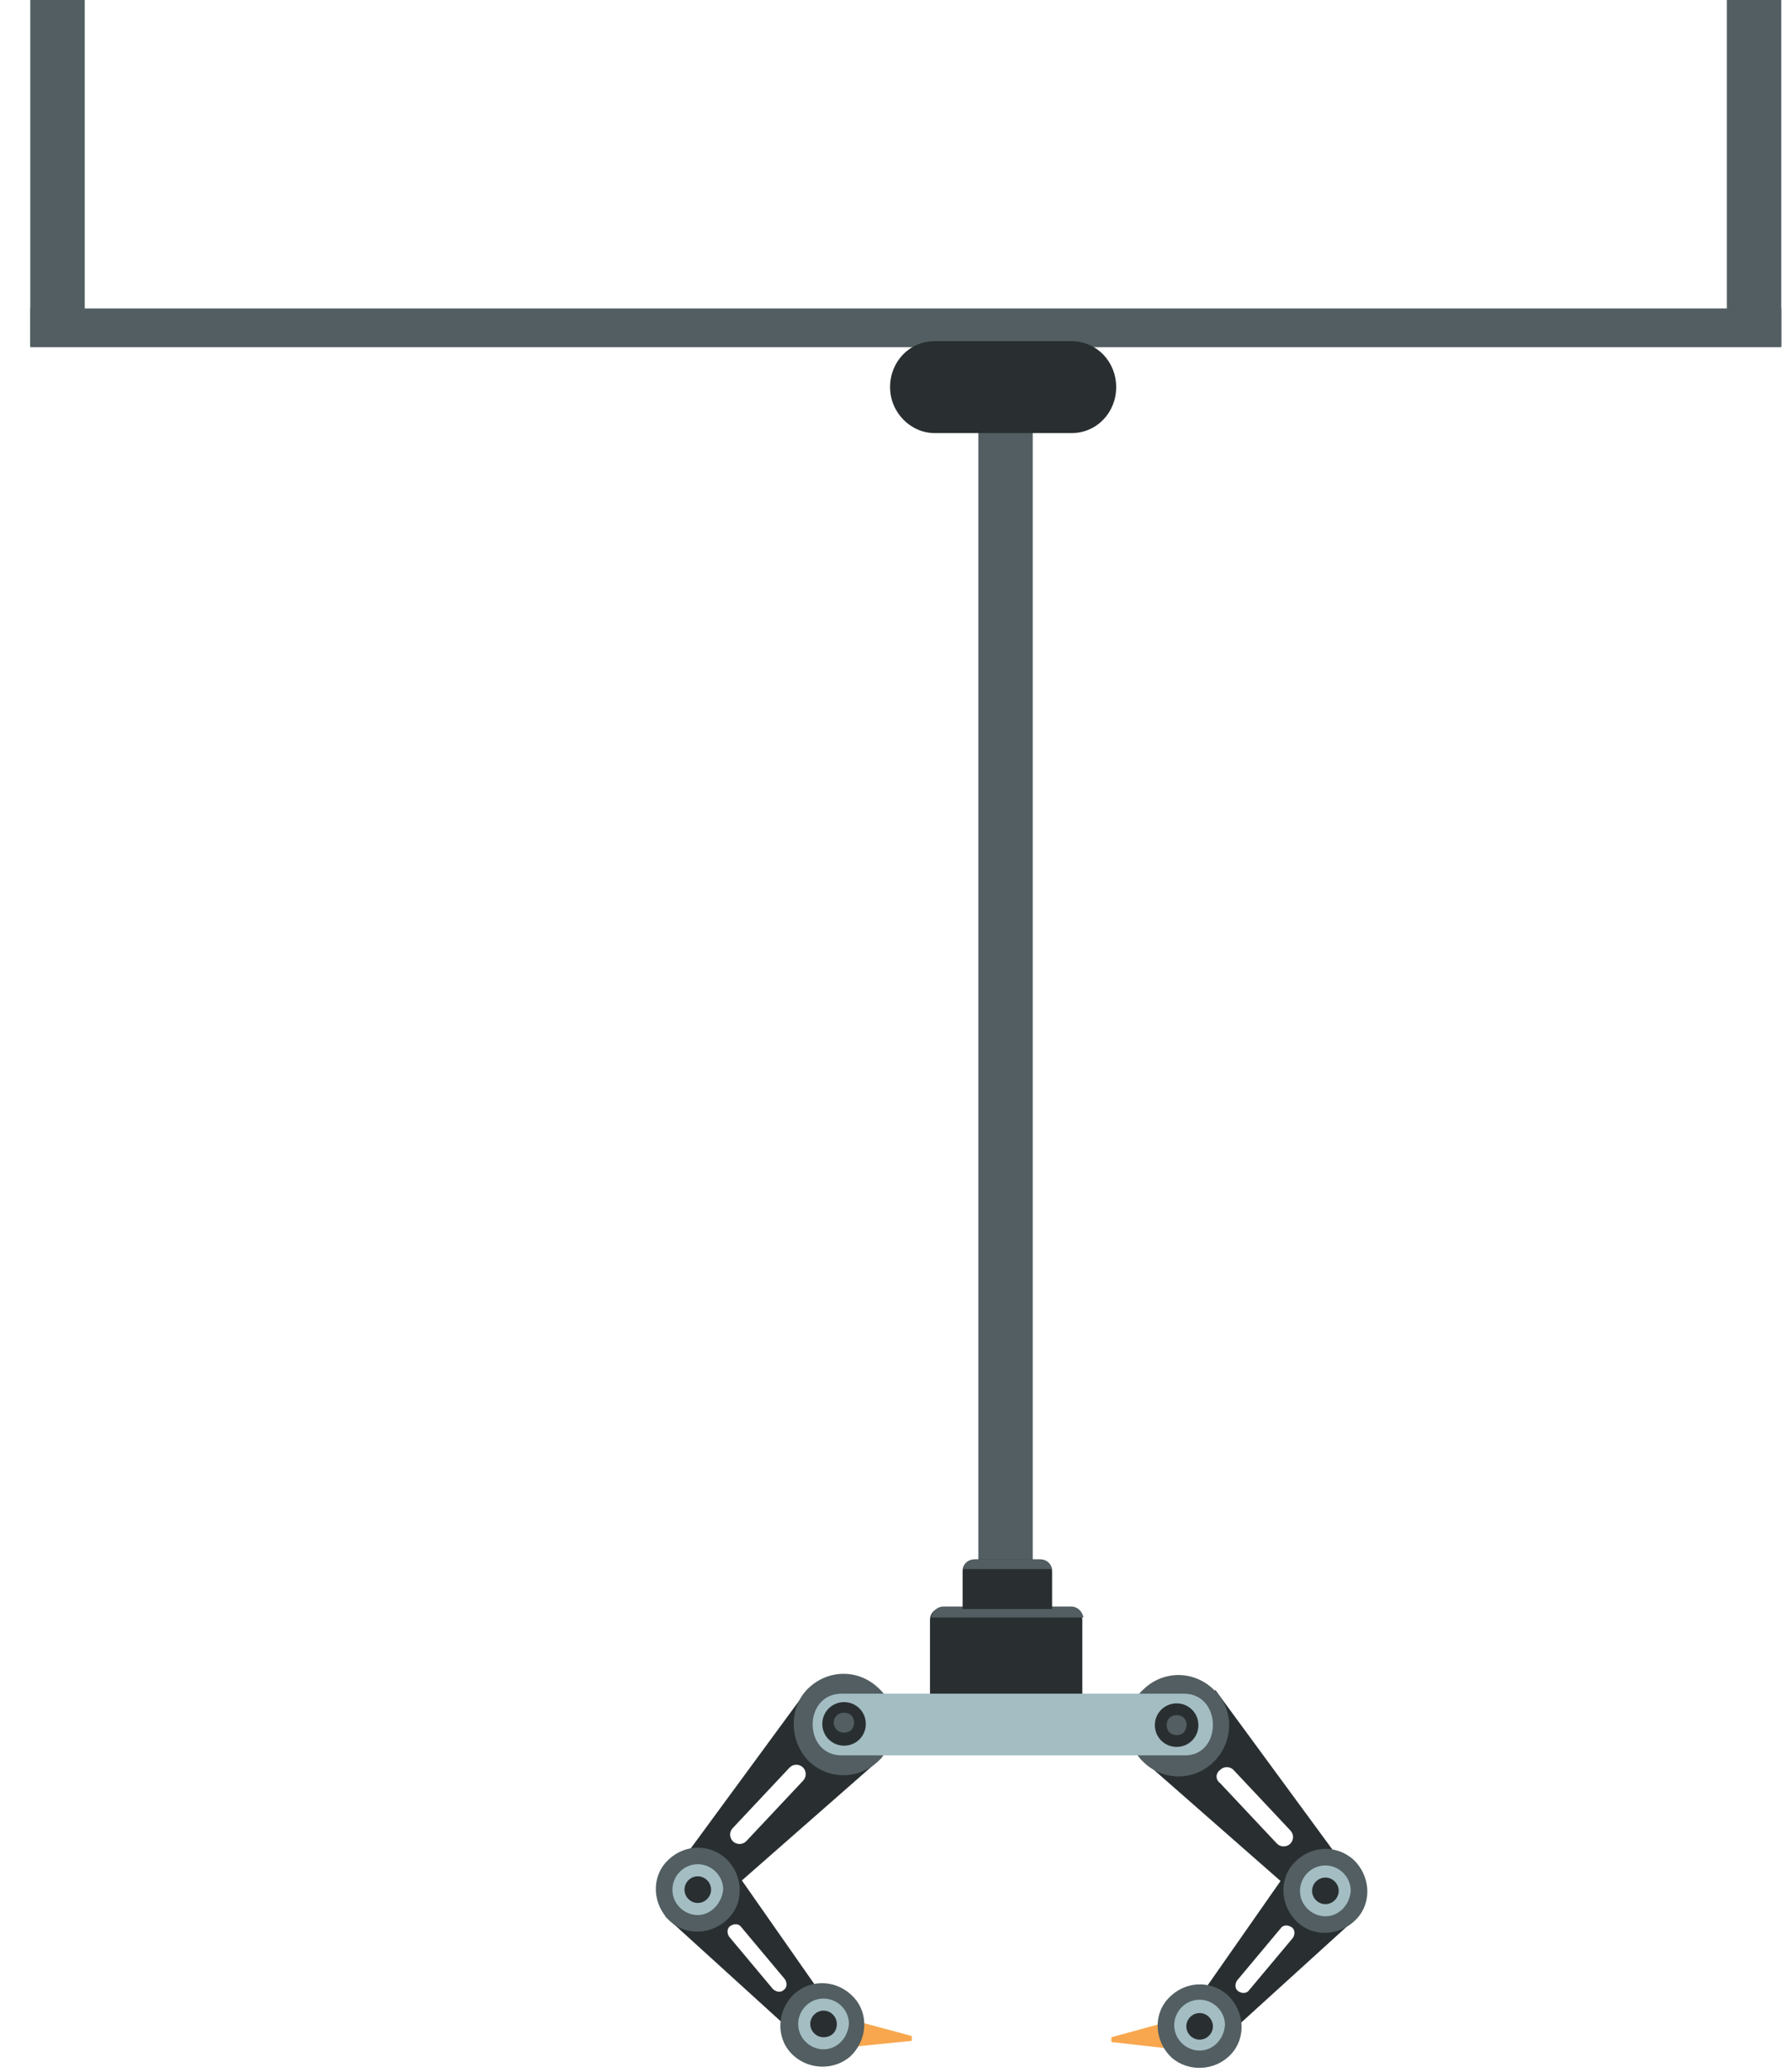 <svg width="32" height="37" viewBox="0 0 32 37" fill="none" xmlns="http://www.w3.org/2000/svg">
<path d="M0.541 5.509H31.826V6.201H0.541V5.509Z" fill="#525E61"/>
<path d="M17.48 7.519H18.452V28.152H17.48V7.519Z" fill="#525E61"/>
<path fill-rule="evenodd" clip-rule="evenodd" d="M19.143 6.093H16.702C16.248 6.093 15.903 6.46 15.903 6.914C15.903 7.367 16.27 7.735 16.702 7.735H19.143C19.597 7.735 19.943 7.367 19.943 6.914C19.943 6.46 19.597 6.093 19.143 6.093Z" fill="#292F31"/>
<path fill-rule="evenodd" clip-rule="evenodd" d="M19.359 30.27H16.616V28.93C16.616 28.8 16.724 28.714 16.831 28.714H19.122C19.251 28.714 19.338 28.822 19.338 28.93V30.27H19.359Z" fill="#292F31"/>
<path fill-rule="evenodd" clip-rule="evenodd" d="M16.637 28.887C16.659 28.779 16.745 28.692 16.853 28.692H19.143C19.251 28.692 19.338 28.779 19.359 28.887H16.637Z" fill="#525E61"/>
<path fill-rule="evenodd" clip-rule="evenodd" d="M18.798 28.736H17.199V28.066C17.199 27.936 17.307 27.85 17.415 27.85H18.582C18.711 27.85 18.798 27.958 18.798 28.066V28.736Z" fill="#292F31"/>
<path fill-rule="evenodd" clip-rule="evenodd" d="M17.199 28.023C17.221 27.915 17.307 27.85 17.415 27.85H18.582C18.69 27.85 18.776 27.915 18.798 28.023H17.199Z" fill="#525E61"/>
<path fill-rule="evenodd" clip-rule="evenodd" d="M21.715 30.183L20.396 31.415L23.573 34.202L24.221 33.597L21.715 30.183ZM21.801 31.609C21.866 31.544 21.974 31.544 22.038 31.609L23.054 32.69C23.119 32.754 23.119 32.862 23.054 32.927C22.989 32.992 22.881 32.992 22.816 32.927L21.801 31.847C21.715 31.782 21.715 31.674 21.801 31.609Z" fill="#292F31"/>
<path fill-rule="evenodd" clip-rule="evenodd" d="M14.434 30.162L15.752 31.393L12.575 34.181L11.927 33.576L14.434 30.162ZM14.347 31.566C14.282 31.501 14.174 31.501 14.109 31.566L13.094 32.647C13.029 32.711 13.029 32.819 13.094 32.884C13.159 32.949 13.267 32.949 13.332 32.884L14.347 31.804C14.412 31.739 14.412 31.631 14.347 31.566Z" fill="#292F31"/>
<path fill-rule="evenodd" clip-rule="evenodd" d="M21.671 31.48C21.304 31.825 20.742 31.804 20.397 31.436C20.051 31.069 20.073 30.486 20.44 30.162C20.807 29.816 21.369 29.837 21.715 30.205C22.06 30.55 22.039 31.134 21.671 31.48Z" fill="#525E61"/>
<path fill-rule="evenodd" clip-rule="evenodd" d="M14.455 31.458C14.822 31.803 15.384 31.782 15.73 31.415C16.075 31.047 16.054 30.464 15.687 30.14C15.319 29.794 14.758 29.816 14.412 30.183C14.088 30.529 14.109 31.112 14.455 31.458Z" fill="#525E61"/>
<path fill-rule="evenodd" clip-rule="evenodd" d="M24.243 34.245L23.119 33.251L21.11 36.125L21.65 36.6L24.243 34.245ZM22.125 35.563C22.061 35.52 22.061 35.433 22.104 35.369L22.881 34.44C22.925 34.375 23.011 34.375 23.076 34.418C23.141 34.461 23.141 34.548 23.098 34.612L22.32 35.541C22.277 35.606 22.19 35.606 22.125 35.563Z" fill="#292F31"/>
<path fill-rule="evenodd" clip-rule="evenodd" d="M11.884 34.223L13.007 33.229L15.017 36.103L14.476 36.578L11.884 34.223ZM14.001 35.541C14.066 35.498 14.066 35.411 14.023 35.347L13.245 34.418C13.202 34.353 13.115 34.353 13.05 34.396C12.986 34.439 12.986 34.526 13.029 34.59L13.807 35.52C13.871 35.584 13.958 35.584 14.001 35.541Z" fill="#292F31"/>
<path fill-rule="evenodd" clip-rule="evenodd" d="M23.184 34.331C22.881 34.051 22.838 33.575 23.119 33.273C23.4 32.97 23.854 32.927 24.178 33.208C24.48 33.489 24.523 33.964 24.242 34.267C23.962 34.569 23.486 34.612 23.184 34.331Z" fill="#525E61"/>
<path fill-rule="evenodd" clip-rule="evenodd" d="M11.97 34.31C11.668 34.029 11.625 33.554 11.906 33.251C12.186 32.949 12.64 32.906 12.964 33.187C13.267 33.468 13.31 33.943 13.029 34.245C12.748 34.548 12.273 34.591 11.97 34.31Z" fill="#525E61"/>
<path fill-rule="evenodd" clip-rule="evenodd" d="M21.153 30.248H15.038C14.347 30.248 14.347 31.35 15.038 31.35H21.153C21.844 31.371 21.844 30.248 21.153 30.248Z" fill="#A3BDC3"/>
<path fill-rule="evenodd" clip-rule="evenodd" d="M21.585 36.665L21.52 35.93L19.857 36.384V36.47L21.585 36.665Z" fill="#F8A74F"/>
<path fill-rule="evenodd" clip-rule="evenodd" d="M14.563 36.622L14.606 35.909L16.291 36.362V36.449L14.563 36.622Z" fill="#F8A74F"/>
<path fill-rule="evenodd" clip-rule="evenodd" d="M20.937 36.751C20.634 36.47 20.591 35.995 20.872 35.693C21.153 35.39 21.607 35.347 21.931 35.628C22.233 35.909 22.276 36.384 21.995 36.687C21.715 36.989 21.239 37.011 20.937 36.751Z" fill="#525E61"/>
<path fill-rule="evenodd" clip-rule="evenodd" d="M15.189 36.73C15.492 36.449 15.535 35.974 15.254 35.671C14.973 35.369 14.52 35.326 14.195 35.606C13.893 35.887 13.85 36.363 14.131 36.665C14.412 36.968 14.887 36.989 15.189 36.73Z" fill="#525E61"/>
<path fill-rule="evenodd" clip-rule="evenodd" d="M23.681 34.224C23.443 34.224 23.227 34.029 23.227 33.77C23.227 33.532 23.421 33.316 23.681 33.316C23.918 33.316 24.134 33.511 24.134 33.77C24.113 34.029 23.918 34.224 23.681 34.224Z" fill="#A3BDC3"/>
<path fill-rule="evenodd" clip-rule="evenodd" d="M12.467 34.202C12.229 34.202 12.014 34.007 12.014 33.748C12.014 33.511 12.208 33.294 12.467 33.294C12.705 33.294 12.921 33.489 12.921 33.748C12.899 33.986 12.705 34.202 12.467 34.202Z" fill="#A3BDC3"/>
<path fill-rule="evenodd" clip-rule="evenodd" d="M23.681 34.007C23.551 34.007 23.443 33.899 23.443 33.77C23.443 33.64 23.551 33.532 23.681 33.532C23.81 33.532 23.919 33.64 23.919 33.77C23.919 33.899 23.81 34.007 23.681 34.007Z" fill="#292F31"/>
<path fill-rule="evenodd" clip-rule="evenodd" d="M12.467 33.986C12.338 33.986 12.23 33.878 12.23 33.748C12.23 33.618 12.338 33.51 12.467 33.51C12.597 33.51 12.705 33.618 12.705 33.748C12.705 33.878 12.597 33.986 12.467 33.986Z" fill="#292F31"/>
<path fill-rule="evenodd" clip-rule="evenodd" d="M21.433 36.622C21.196 36.622 20.98 36.427 20.98 36.168C20.98 35.93 21.174 35.714 21.433 35.714C21.671 35.714 21.887 35.909 21.887 36.168C21.866 36.427 21.671 36.622 21.433 36.622Z" fill="#A3BDC3"/>
<path fill-rule="evenodd" clip-rule="evenodd" d="M14.714 36.6C14.477 36.6 14.261 36.406 14.261 36.146C14.261 35.909 14.455 35.693 14.714 35.693C14.952 35.693 15.168 35.887 15.168 36.146C15.146 36.406 14.952 36.6 14.714 36.6Z" fill="#A3BDC3"/>
<path fill-rule="evenodd" clip-rule="evenodd" d="M21.434 36.427C21.304 36.427 21.196 36.319 21.196 36.19C21.196 36.06 21.304 35.952 21.434 35.952C21.563 35.952 21.671 36.06 21.671 36.19C21.671 36.319 21.563 36.427 21.434 36.427Z" fill="#292F31"/>
<path fill-rule="evenodd" clip-rule="evenodd" d="M14.714 36.384C14.585 36.384 14.477 36.276 14.477 36.147C14.477 36.017 14.585 35.909 14.714 35.909C14.844 35.909 14.952 36.017 14.952 36.147C14.952 36.298 14.844 36.384 14.714 36.384Z" fill="#292F31"/>
<path fill-rule="evenodd" clip-rule="evenodd" d="M21.023 31.199C20.807 31.199 20.634 31.026 20.634 30.81C20.634 30.594 20.807 30.421 21.023 30.421C21.239 30.421 21.412 30.594 21.412 30.81C21.412 31.026 21.239 31.199 21.023 31.199Z" fill="#292F31"/>
<path fill-rule="evenodd" clip-rule="evenodd" d="M15.081 31.177C14.865 31.177 14.692 31.004 14.692 30.788C14.692 30.572 14.865 30.399 15.081 30.399C15.297 30.399 15.47 30.572 15.47 30.788C15.47 31.004 15.297 31.177 15.081 31.177Z" fill="#292F31"/>
<path fill-rule="evenodd" clip-rule="evenodd" d="M21.153 30.939C21.088 31.004 20.958 31.004 20.893 30.939C20.828 30.875 20.828 30.745 20.893 30.68C20.958 30.615 21.088 30.615 21.153 30.68C21.217 30.745 21.217 30.853 21.153 30.939Z" fill="#525E61"/>
<path fill-rule="evenodd" clip-rule="evenodd" d="M14.952 30.896C15.017 30.961 15.146 30.961 15.211 30.896C15.276 30.831 15.276 30.702 15.211 30.637C15.146 30.572 15.017 30.572 14.952 30.637C14.866 30.723 14.887 30.831 14.952 30.896Z" fill="#525E61"/>
<path d="M30.854 0H31.826V6.179H30.854V0Z" fill="#525E61"/>
<path d="M0.541 0H1.514V6.179H0.541V0Z" fill="#525E61"/>
</svg>
